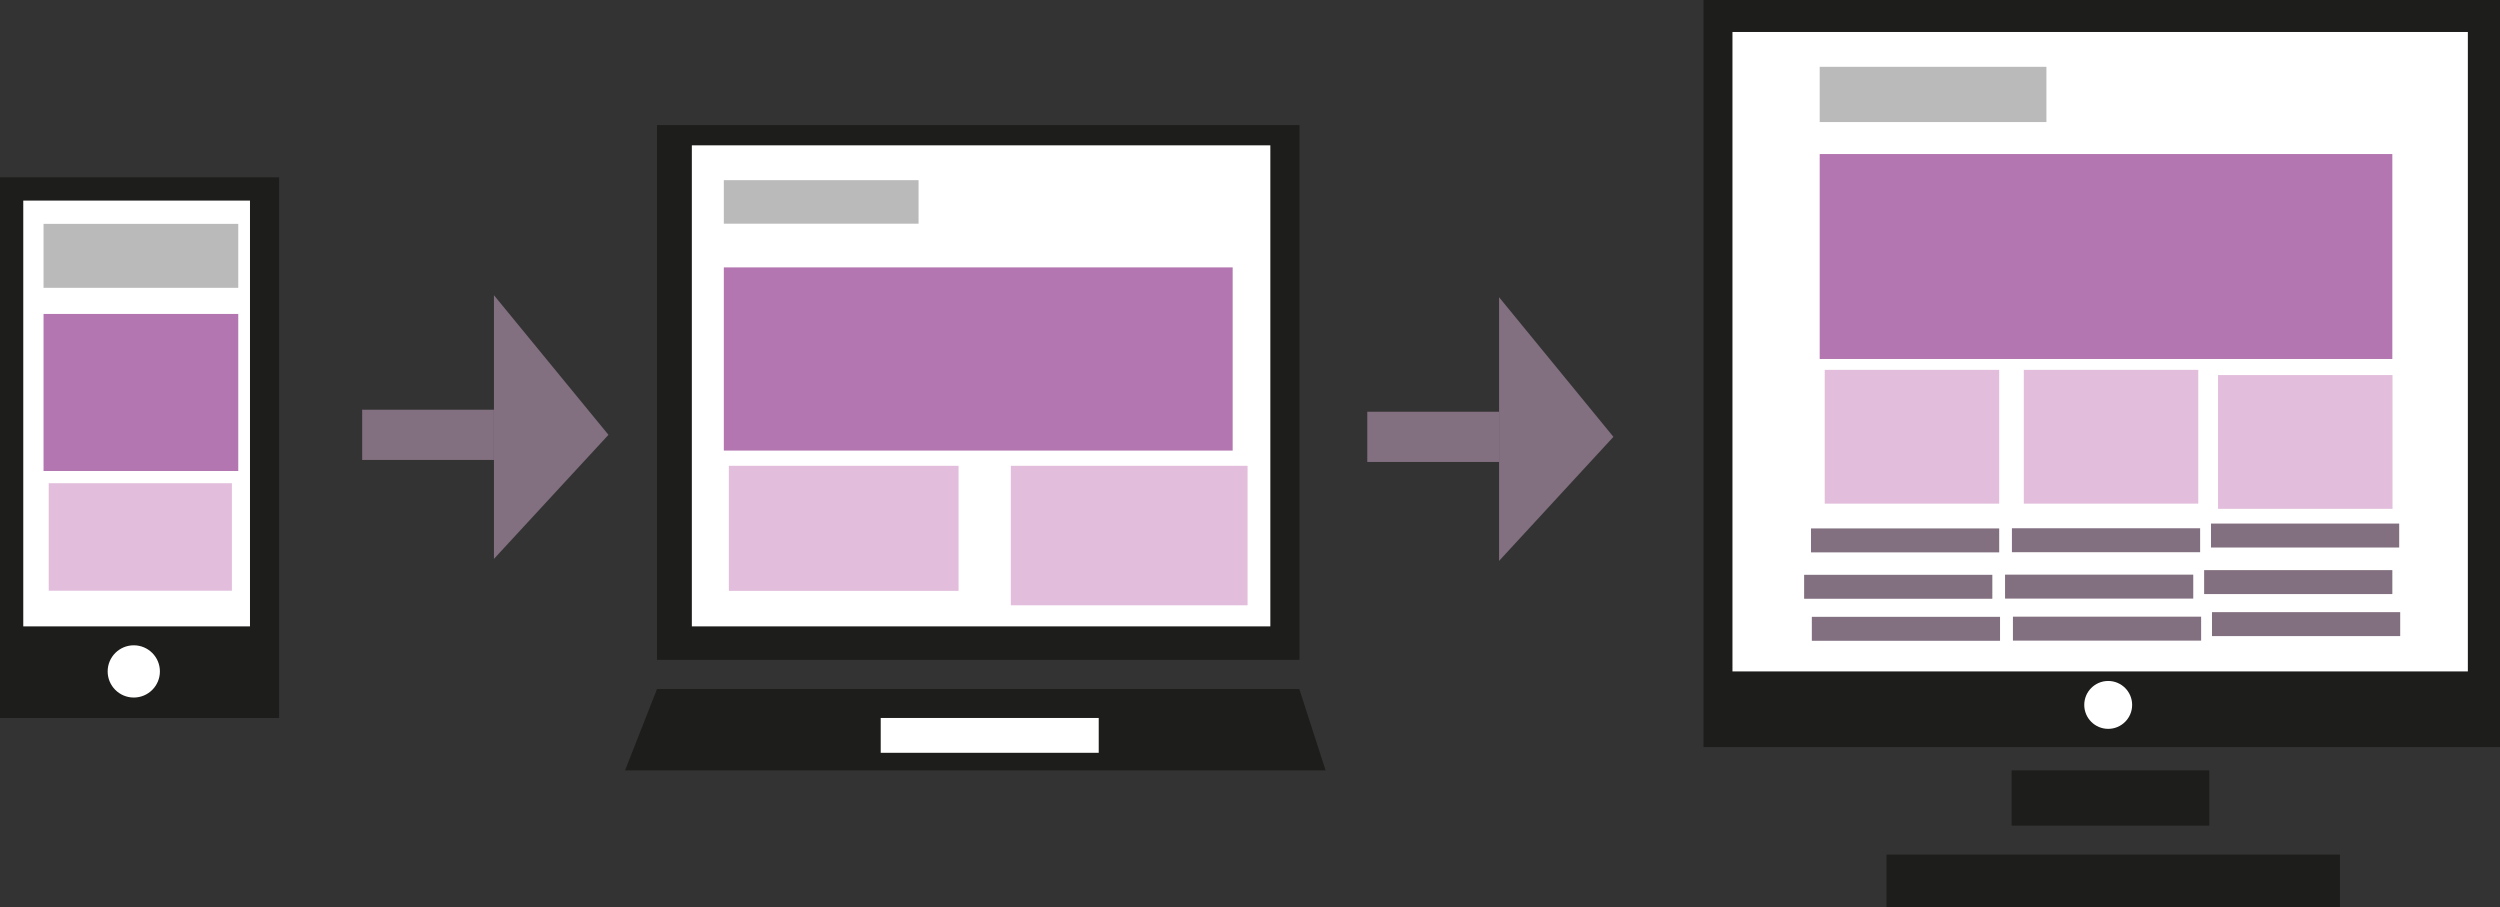 <svg xmlns="http://www.w3.org/2000/svg" viewBox="0 0 149.31 54.17"><rect x="0" y="0" width="149.31" height="54.17" fill="#333333" stroke="none"/><defs><style>.cls-1{fill:#1d1d1b;}.cls-2{fill:#fff;}.cls-3{fill:#bbbaba;}.cls-4{fill:#b376b0;}.cls-5{fill:#e2bedc;}.cls-6{fill:#826f7f;}.cls-7{fill:none;stroke:#826f7f;stroke-miterlimit:10;stroke-width:3px;}</style></defs><g id="Capa_1" data-name="Capa 1"><rect class="cls-1" y="10.59" width="16.67" height="32.29"/><rect class="cls-1" x="39.24" y="7.47" width="38.37" height="31.94"/><rect class="cls-1" x="101.74" width="47.57" height="44.62"/><rect class="cls-1" x="120.14" y="46.01" width="11.81" height="3.3"/><rect class="cls-1" x="112.67" y="51.04" width="27.08" height="3.13"/><polygon class="cls-1" points="39.24 41.15 37.33 46.01 79.17 46.01 77.6 41.15 39.24 41.15"/></g><g id="Capa_3" data-name="Capa 3"><rect class="cls-2" x="1.39" y="11.98" width="13.54" height="25.43"/><rect class="cls-2" x="41.32" y="8.68" width="34.55" height="28.73"/><rect class="cls-2" x="103.47" y="1.91" width="43.92" height="38.19"/><circle class="cls-2" cx="7.99" cy="40.1" r="1.56"/><circle class="cls-2" cx="125.91" cy="42.1" r="1.43"/><rect class="cls-2" x="52.6" y="42.88" width="13.02" height="2.08"/></g><g id="Capa_4" data-name="Capa 4"><rect class="cls-3" x="2.6" y="13.37" width="11.63" height="3.82"/><rect class="cls-3" x="43.23" y="10.76" width="11.63" height="2.6"/><rect class="cls-3" x="108.68" y="3.99" width="13.54" height="3.3"/><rect class="cls-4" x="2.6" y="18.75" width="11.63" height="9.38"/><rect class="cls-5" x="2.91" y="28.86" width="10.94" height="6.42"/><rect class="cls-4" x="43.23" y="15.97" width="30.39" height="10.94"/><rect class="cls-5" x="43.53" y="27.82" width="13.72" height="7.47"/><rect class="cls-5" x="60.37" y="27.82" width="14.14" height="8.33"/><rect class="cls-4" x="108.68" y="9.2" width="34.2" height="12.24"/><rect class="cls-5" x="120.87" y="22.09" width="10.42" height="7.99"/><rect class="cls-5" x="108.98" y="22.09" width="10.42" height="7.99"/><rect class="cls-5" x="132.47" y="22.4" width="10.42" height="7.99"/><rect class="cls-6" x="108.16" y="31.56" width="11.24" height="1.43"/><rect class="cls-6" x="120.16" y="31.55" width="11.24" height="1.43"/><rect class="cls-6" x="132.05" y="31.27" width="11.24" height="1.43"/><rect class="cls-6" x="107.75" y="34.33" width="11.24" height="1.43"/><rect class="cls-6" x="119.75" y="34.32" width="11.24" height="1.43"/><rect class="cls-6" x="131.64" y="34.05" width="11.24" height="1.43"/><rect class="cls-6" x="108.21" y="36.84" width="11.24" height="1.43"/><rect class="cls-6" x="120.22" y="36.83" width="11.24" height="1.43"/><rect class="cls-6" x="132.11" y="36.56" width="11.24" height="1.43"/><polygon class="cls-6" points="89.53 17.75 96.36 26.09 89.53 33.5 89.53 25.62 89.53 17.75"/><line class="cls-7" x1="81.66" y1="26.09" x2="89.53" y2="26.09"/><polygon class="cls-6" points="29.5 17.63 36.34 25.97 29.5 33.38 29.5 25.5 29.5 17.63"/><line class="cls-7" x1="21.63" y1="25.97" x2="29.5" y2="25.97"/></g></svg>